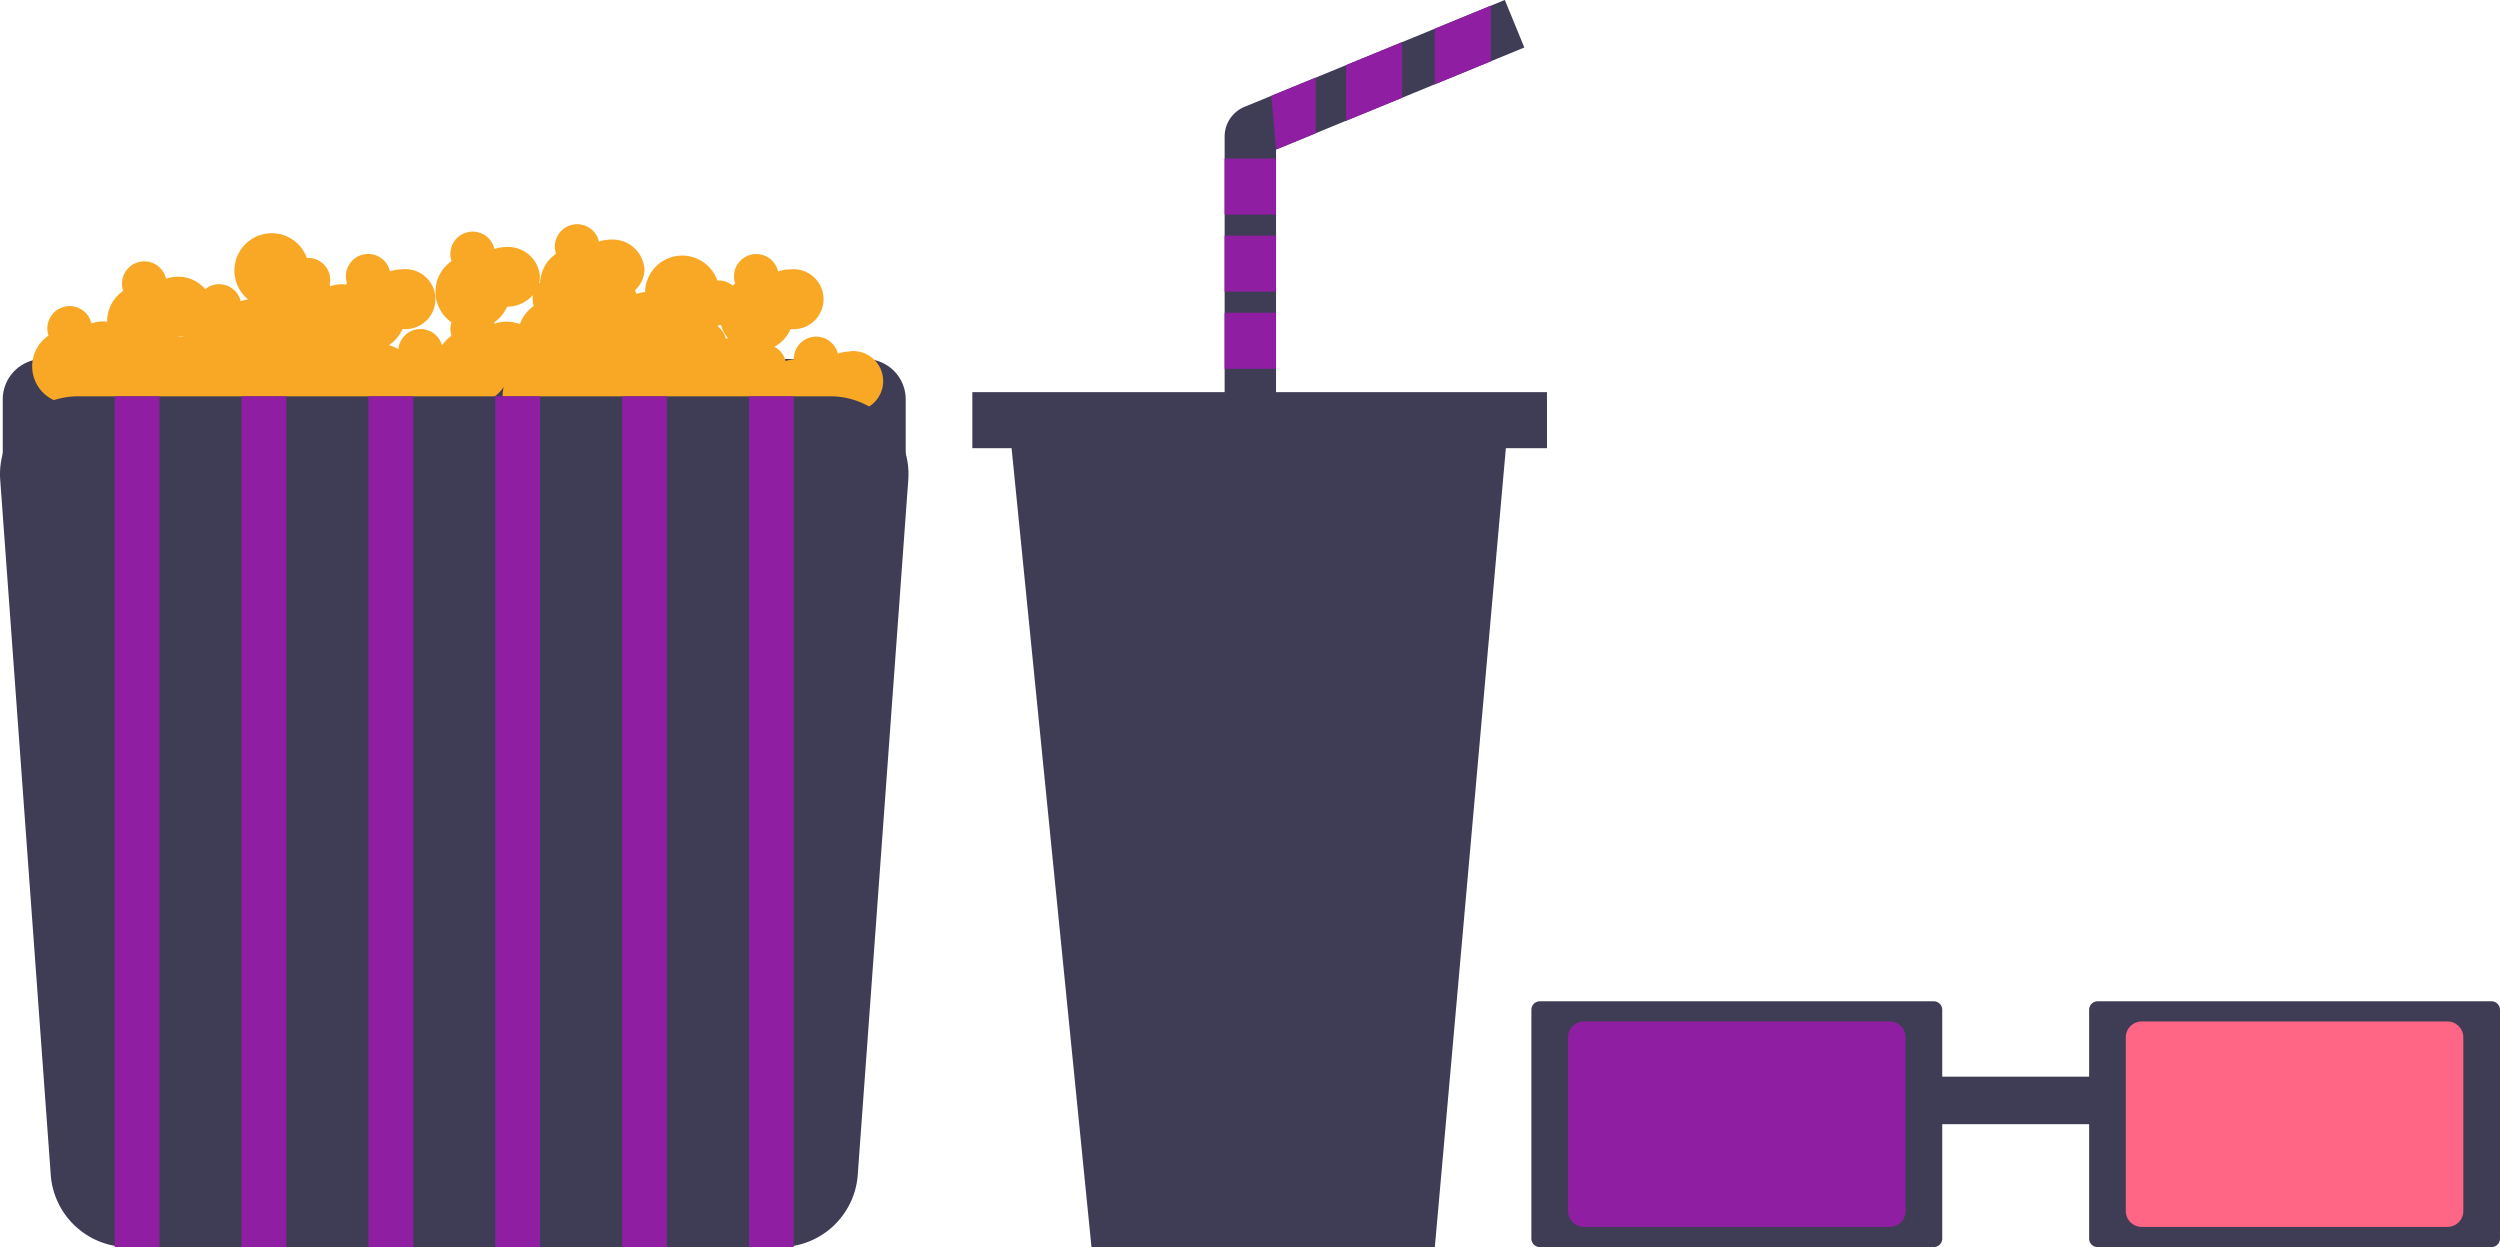 <svg xmlns="http://www.w3.org/2000/svg" xmlns:xlink="http://www.w3.org/1999/xlink" width="248" height="123.71" viewBox="0 0 248 123.71">
  <defs>
    <clipPath id="clip-path">
      <path id="Path_110" data-name="Path 110" d="M620.929,272.2l-1.936-4.716-25.818,10.6a3.189,3.189,0,0,0-1.976,2.949v27.894h5.1V282.324Z" transform="translate(-591.198 -267.488)" fill="none"/>
    </clipPath>
  </defs>
  <g id="Group_11" data-name="Group 11" transform="translate(-1167 -2658.83)">
    <g id="Group_6" data-name="Group 6" transform="translate(455 850.83)">
      <g id="undraw_movie_night_fldd" transform="translate(712 1808)">
        <path id="Path_106" data-name="Path 106" d="M4.959,192.036H86.528a4,4,0,0,1,4,4v6.36H.955v-6.36a4,4,0,0,1,4-4Z" transform="translate(-0.682 -156.422)" fill="#3f3d56"/>
        <path id="Path_107" data-name="Path 107" d="M258.751,357.938a3.674,3.674,0,0,0-1.184.2,2.217,2.217,0,0,0-4.368.539c0,.011,0,.021,0,.032a3.806,3.806,0,0,0-.817.169,2.229,2.229,0,0,0-1.1-1.415,3.714,3.714,0,0,0,1.6-1.754,2.976,2.976,0,1,0-.061-5.917,3.673,3.673,0,0,0-1.184.2,2.214,2.214,0,1,0-4.256,1.2c-.089.062-.171.131-.254.2a2.1,2.1,0,0,0-1.514-.5,3.687,3.687,0,0,0-7.168,1.148,3.789,3.789,0,0,0-.874.174,2.221,2.221,0,0,0-.128-.365,2.782,2.782,0,0,0,.941-2.057,3.163,3.163,0,0,0-3.331-2.961,3.672,3.672,0,0,0-1.184.2,2.214,2.214,0,1,0-4.256,1.2,3.692,3.692,0,0,0-1.582,2.864c-.031.028-.067.05-.1.08a2.637,2.637,0,0,0,.086-.647,3.163,3.163,0,0,0-3.331-2.961,3.672,3.672,0,0,0-1.184.2,2.214,2.214,0,1,0-4.256,1.2,3.692,3.692,0,0,0,0,6.074,2.019,2.019,0,0,0,0,1.329,3.738,3.738,0,0,0-.947.956,2.207,2.207,0,0,0-4.325.374,3.528,3.528,0,0,0-.952-.385,3.721,3.721,0,0,0,1.36-1.615,2.976,2.976,0,1,0-.061-5.917,3.674,3.674,0,0,0-1.184.2,2.214,2.214,0,1,0-4.256,1.2c-.047.033-.09.072-.136.107-.115-.011-.228-.031-.346-.031a3.672,3.672,0,0,0-1.184.2c-.014-.056-.037-.108-.055-.162a2.182,2.182,0,0,0-2.267-2.641,3.7,3.7,0,1,0-5.812,4.12,3.833,3.833,0,0,0-.75.163,2.2,2.2,0,0,0-3.525-1.191,3.461,3.461,0,0,0-2.694-1.232,3.673,3.673,0,0,0-1.184.2,2.214,2.214,0,1,0-4.256,1.2,3.693,3.693,0,0,0-1.593,3.037c0,.011,0,.022,0,.033a3.071,3.071,0,0,0-1.557.168,2.214,2.214,0,1,0-4.256,1.2,3.686,3.686,0,0,0,2.914,6.64,3.688,3.688,0,0,0,6.969.947,3.689,3.689,0,0,0,6.722-.114,3.683,3.683,0,0,0,1.275-.247,3.688,3.688,0,0,0,6.869.247,3.622,3.622,0,0,0,1.553-.384,3.685,3.685,0,0,0,6.591-.356,3.734,3.734,0,0,0,.592-.062,3.7,3.7,0,0,0,6.811.062,3.685,3.685,0,0,0,.86-.127,3.609,3.609,0,0,0,4.008-1.531,3.7,3.7,0,0,0,6.976,2.4,3.622,3.622,0,0,0,1.553-.384,3.685,3.685,0,0,0,6.591-.356,3.622,3.622,0,0,0,1.553-.384,3.663,3.663,0,0,0,5.488,1.064,3.686,3.686,0,0,0,6.593,1.529,3.676,3.676,0,0,0,5.614-1.468,2.976,2.976,0,1,0-.061-5.917Zm-66.167-1.528c0,.018-.007.036-.01.054-.027,0-.053-.007-.08-.007a2.195,2.195,0,0,0-.33.033c.006-.013.014-.025.02-.039A3.69,3.69,0,0,0,192.583,356.41Zm30.929-1.232c-.011-.043-.029-.083-.043-.125a3.72,3.72,0,0,0,1.287-1.563,3.466,3.466,0,0,0,2.574-1.166,2.228,2.228,0,0,0-.043.431,2.2,2.2,0,0,0,.112.664,3.715,3.715,0,0,0-1.376,1.8,3.633,3.633,0,0,0-2.511-.046Zm22.173.276c0-.045,0-.092,0-.137a2.214,2.214,0,0,0,.282-.019,3.669,3.669,0,0,0,.705,1.306c-.07.02-.143.031-.212.055a2.233,2.233,0,0,0-.777-1.2Z" transform="translate(-174.453 -323.064)" fill="#f9a825"/>
        <path id="Path_108" data-name="Path 108" d="M174.177,404.95a7.73,7.73,0,0,0-7.719,8.145l5.013,68.934a7.729,7.729,0,0,0,7.719,7.316h64.637a7.729,7.729,0,0,0,7.719-7.317l5.013-68.933a7.73,7.73,0,0,0-7.719-8.145Z" transform="translate(-166.447 -365.635)" fill="#3f3d56"/>
        <rect id="Rectangle_12" data-name="Rectangle 12" width="4.442" height="84.395" transform="translate(11.378 39.315)" fill="#8f1ea3"/>
        <rect id="Rectangle_13" data-name="Rectangle 13" width="4.442" height="84.395" transform="translate(23.963 39.315)" fill="#8f1ea3"/>
        <rect id="Rectangle_14" data-name="Rectangle 14" width="4.442" height="84.395" transform="translate(36.548 39.315)" fill="#8f1ea3"/>
        <rect id="Rectangle_15" data-name="Rectangle 15" width="4.442" height="84.395" transform="translate(49.133 39.315)" fill="#8f1ea3"/>
        <rect id="Rectangle_16" data-name="Rectangle 16" width="4.442" height="84.395" transform="translate(61.718 39.315)" fill="#8f1ea3"/>
        <rect id="Rectangle_17" data-name="Rectangle 17" width="4.442" height="84.395" transform="translate(74.304 39.315)" fill="#8f1ea3"/>
        <path id="_2572ddba-42e8-4159-9036-35cbff74dfb7" data-name="2572ddba-42e8-4159-9036-35cbff74dfb7" d="M620.929,272.2l-1.936-4.716-25.818,10.6a3.189,3.189,0,0,0-1.976,2.949v27.894h5.1V282.324Z" transform="translate(-469.716 -267.488)" fill="#3f3d56"/>
        <g id="Group_5" data-name="Group 5" transform="translate(121.482)" clip-path="url(#clip-path)">
          <rect id="Rectangle_18" data-name="Rectangle 18" width="5.56" height="17.61" transform="translate(20.853 -5.125)" fill="#8f1ea3"/>
          <rect id="Rectangle_19" data-name="Rectangle 19" width="5.56" height="17.61" transform="translate(12.05 -1.419)" fill="#8f1ea3"/>
          <path id="Path_109" data-name="Path 109" d="M442.462,71.257l-3.938,1.158L436.9,53.647h5.56Z" transform="translate(-433.427 -57.614)" fill="#8f1ea3"/>
          <rect id="Rectangle_20" data-name="Rectangle 20" width="17.61" height="5.56" transform="translate(-5.331 15.728)" fill="#8f1ea3"/>
          <rect id="Rectangle_21" data-name="Rectangle 21" width="17.61" height="5.56" transform="translate(-5.328 23.375)" fill="#8f1ea3"/>
          <rect id="Rectangle_22" data-name="Rectangle 22" width="17.61" height="5.56" transform="translate(-5.331 31.023)" fill="#8f1ea3"/>
        </g>
        <path id="Path_111" data-name="Path 111" d="M391.806,291.807H357.745l-8.343-83.42h49.82Z" transform="translate(-249.47 -168.097)" fill="#3f3d56"/>
        <rect id="Rectangle_23" data-name="Rectangle 23" width="57.002" height="5.56" transform="translate(96.457 38.9)" fill="#3f3d56"/>
        <path id="Path_115" data-name="Path 115" d="M891.89,614.78a.844.844,0,0,0-.843.842v22.7a.844.844,0,0,0,.843.842h39.073a.843.843,0,0,0,.843-.842v-22.7a.844.844,0,0,0-.843-.842Z" transform="translate(-683.806 -515.452)" fill="#3f3d56"/>
        <path id="Path_116" data-name="Path 116" d="M905.342,621.779a1.571,1.571,0,0,0-1.57,1.57v17.239a1.571,1.571,0,0,0,1.57,1.57h30.34a1.571,1.571,0,0,0,1.57-1.57V623.349a1.572,1.572,0,0,0-1.57-1.57Z" transform="translate(-692.891 -520.449)" fill="#ff6584"/>
        <rect id="Rectangle_24" data-name="Rectangle 24" width="20.353" height="4.714" transform="translate(188.171 106.805)" fill="#3f3d56"/>
        <path id="Path_117" data-name="Path 117" d="M698.437,614.78a.843.843,0,0,0-.842.842v22.7a.843.843,0,0,0,.842.842h39.073a.843.843,0,0,0,.842-.842v-22.7a.843.843,0,0,0-.842-.842Z" transform="translate(-545.682 -515.452)" fill="#3f3d56"/>
        <path id="Path_118" data-name="Path 118" d="M711.888,621.779a1.572,1.572,0,0,0-1.57,1.57v17.239a1.572,1.572,0,0,0,1.57,1.57h30.339a1.571,1.571,0,0,0,1.57-1.57V623.349a1.572,1.572,0,0,0-1.57-1.57Z" transform="translate(-554.766 -520.449)" fill="#8f1ea3"/>
      </g>
    </g>
  </g>
</svg>
